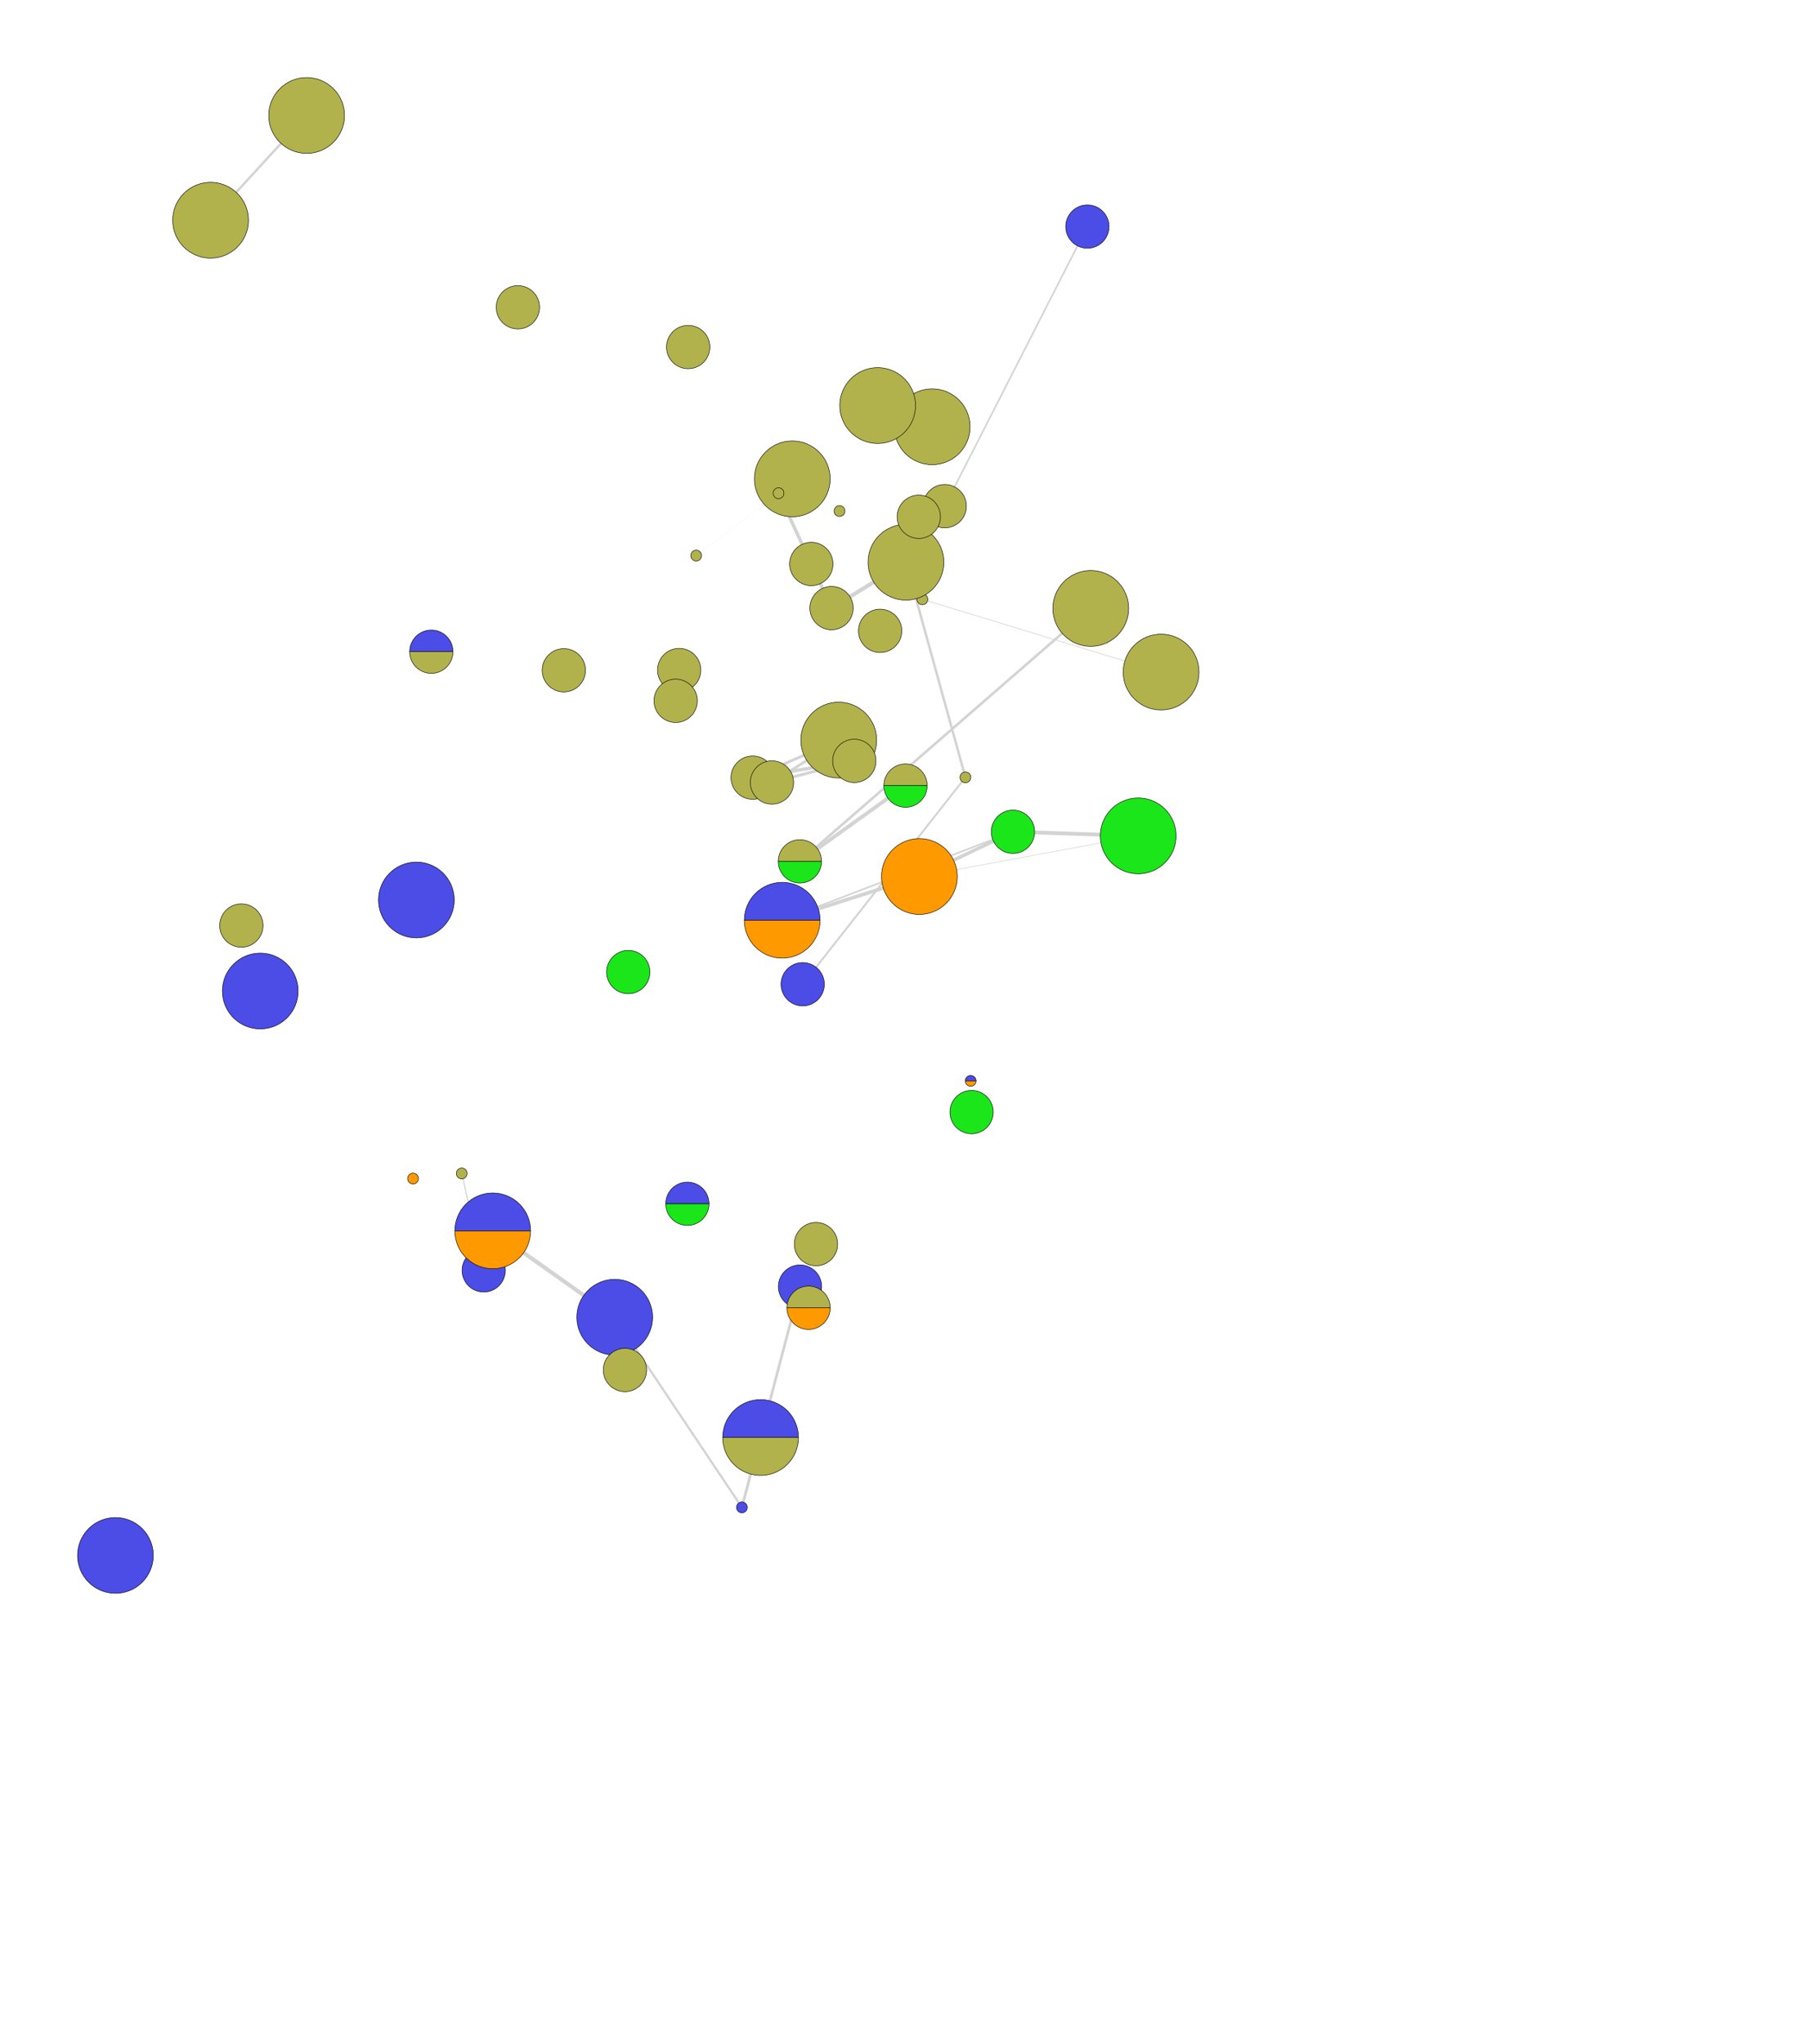 <?xml version="1.0" encoding="UTF-8" standalone="no"?>
<svg
   width="1814.4pt"
   height="2048.314pt"
   viewBox="0 0 1814.4 2048.314"
   version="1.1"
   id="svg280"
   sodipodi:docname="STRING_cho_vs_plasma_systems_prot_downreg.svg"
   inkscape:version="1.4 (e7c3feb1, 2024-10-09)"
   xmlns:inkscape="http://www.inkscape.org/namespaces/inkscape"
   xmlns:sodipodi="http://sodipodi.sourceforge.net/DTD/sodipodi-0.dtd"
   xmlns="http://www.w3.org/2000/svg"
   xmlns:svg="http://www.w3.org/2000/svg"
   xmlns:rdf="http://www.w3.org/1999/02/22-rdf-syntax-ns#"
   xmlns:cc="http://creativecommons.org/ns#"
   xmlns:dc="http://purl.org/dc/elements/1.1/">
  <sodipodi:namedview
     id="namedview280"
     pagecolor="#ffffff"
     bordercolor="#666666"
     borderopacity="1.0"
     inkscape:showpageshadow="2"
     inkscape:pageopacity="0.0"
     inkscape:pagecheckerboard="0"
     inkscape:deskcolor="#d1d1d1"
     inkscape:document-units="pt"
     inkscape:zoom="0.147595"
     inkscape:cx="-460.72023"
     inkscape:cy="1602.3579"
     inkscape:window-width="1616"
     inkscape:window-height="662"
     inkscape:window-x="0"
     inkscape:window-y="25"
     inkscape:window-maximized="0"
     inkscape:current-layer="axes_1" />
  <defs
     id="defs1">
    <style
       type="text/css"
       id="style1">*{stroke-linejoin: round; stroke-linecap: butt}</style>
  </defs>
  <g
     id="figure_1">
    <g
       id="patch_1">
      <path
         d="M 0 2048.314  L 1814.4 2048.314  L 1814.4 0  L 0 0  z "
         style="fill: #ffffff"
         id="path1" />
    </g>
    <g
       id="axes_1">
      <g
         id="LineCollection_1">
        <path
           d="M 801.948 1289.174  L 743.702 1510.409  "
           clip-path="url(#pddc90c5810)"
           style="fill: none; stroke: #d3d3d3; stroke-width: 2.742"
           id="path2" />
        <path
           d="M 947.042 507.162  L 1090.014 227.039  "
           clip-path="url(#pddc90c5810)"
           style="fill: none; stroke: #d3d3d3; stroke-width: 1.616"
           id="path3" />
        <path
           d="M 947.042 507.162  L 921.022 517.811  "
           clip-path="url(#pddc90c5810)"
           style="fill: none; stroke: #d3d3d3; stroke-width: 3.875"
           id="path4" />
        <path
           d="M 801.837 863.091  L 1093.411 609.655  "
           clip-path="url(#pddc90c5810)"
           style="fill: none; stroke: #d3d3d3; stroke-width: 2.595"
           id="path5" />
        <path
           d="M 801.837 863.091  L 907.724 787.173  "
           clip-path="url(#pddc90c5810)"
           style="fill: none; stroke: #d3d3d3; stroke-width: 3.698"
           id="path6" />
        <path
           d="M 934.439 427.626  L 879.799 406.364  "
           clip-path="url(#pddc90c5810)"
           style="fill: none; stroke: #d3d3d3; stroke-width: 2.801"
           id="path7" />
        <path
           d="M 462.857 1175.793  L 484.891 1272.937  "
           clip-path="url(#pddc90c5810)"
           style="fill: none; stroke: #d3d3d3; stroke-width: 1.108"
           id="path8" />
        <path
           d="M 616.212 1319.868  L 493.92 1233.326  "
           clip-path="url(#pddc90c5810)"
           style="fill: none; stroke: #d3d3d3; stroke-width: 4"
           id="path9" />
        <path
           d="M 616.212 1319.868  L 743.702 1510.409  "
           clip-path="url(#pddc90c5810)"
           style="fill: none; stroke: #d3d3d3; stroke-width: 2.19"
           id="path10" />
        <path
           d="M 1140.966 837.557  L 1015.427 833.444  "
           clip-path="url(#pddc90c5810)"
           style="fill: none; stroke: #d3d3d3; stroke-width: 3.838"
           id="path11" />
        <path
           d="M 1140.966 837.557  L 921.618 878.274  "
           clip-path="url(#pddc90c5810)"
           style="fill: none; stroke: #d3d3d3; stroke-width: 0.586"
           id="path12" />
        <path
           d="M 1015.427 833.444  L 921.618 878.274  "
           clip-path="url(#pddc90c5810)"
           style="fill: none; stroke: #d3d3d3; stroke-width: 3.463"
           id="path13" />
        <path
           d="M 1015.427 833.444  L 784.108 922.079  "
           clip-path="url(#pddc90c5810)"
           style="fill: none; stroke: #d3d3d3; stroke-width: 1.631"
           id="path14" />
        <path
           d="M 924.62 600.507  L 1163.914 673.419  "
           clip-path="url(#pddc90c5810)"
           style="fill: none; stroke: #d3d3d3; stroke-width: 0.681"
           id="path15" />
        <path
           d="M 967.743 778.911  L 804.635 986.225  "
           clip-path="url(#pddc90c5810)"
           style="fill: none; stroke: #d3d3d3; stroke-width: 1.947"
           id="path16" />
        <path
           d="M 967.743 778.911  L 908.154 563.345  "
           clip-path="url(#pddc90c5810)"
           style="fill: none; stroke: #d3d3d3; stroke-width: 2.477"
           id="path17" />
        <path
           d="M 833.552 609.3  L 780.447 494.204  "
           clip-path="url(#pddc90c5810)"
           style="fill: none; stroke: #d3d3d3; stroke-width: 3.389"
           id="path18" />
        <path
           d="M 833.552 609.3  L 908.154 563.345  "
           clip-path="url(#pddc90c5810)"
           style="fill: none; stroke: #d3d3d3; stroke-width: 3.985"
           id="path19" />
        <path
           d="M 840.775 741.577  L 856.373 762.393  "
           clip-path="url(#pddc90c5810)"
           style="fill: none; stroke: #d3d3d3; stroke-width: 4"
           id="path20" />
        <path
           d="M 840.775 741.577  L 773.844 784.059  "
           clip-path="url(#pddc90c5810)"
           style="fill: none; stroke: #d3d3d3; stroke-width: 2.698"
           id="path21" />
        <path
           d="M 840.775 741.577  L 754.504 779.184  "
           clip-path="url(#pddc90c5810)"
           style="fill: none; stroke: #d3d3d3; stroke-width: 2.852"
           id="path22" />
        <path
           d="M 780.447 494.204  L 697.889 556.707  "
           clip-path="url(#pddc90c5810)"
           style="fill: none; stroke: #d3d3d3; stroke-width: 0.1"
           id="path23" />
        <path
           d="M 754.504 779.184  L 773.844 784.059  "
           clip-path="url(#pddc90c5810)"
           style="fill: none; stroke: #d3d3d3; stroke-width: 3.698"
           id="path24" />
        <path
           d="M 754.504 779.184  L 856.373 762.393  "
           clip-path="url(#pddc90c5810)"
           style="fill: none; stroke: #d3d3d3; stroke-width: 3.397"
           id="path25" />
        <path
           d="M 773.844 784.059  L 856.373 762.393  "
           clip-path="url(#pddc90c5810)"
           style="fill: none; stroke: #d3d3d3; stroke-width: 2.874"
           id="path26" />
        <path
           d="M 921.618 878.274  L 784.108 922.079  "
           clip-path="url(#pddc90c5810)"
           style="fill: none; stroke: #d3d3d3; stroke-width: 3.617"
           id="path27" />
        <path
           d="M 307.368 115.711  L 211.088 220.677  "
           clip-path="url(#pddc90c5810)"
           style="fill: none; stroke: #d3d3d3; stroke-width: 2.396"
           id="path28" />
        <path
           d="M 762.429 1440.395  L 743.702 1510.409  "
           clip-path="url(#pddc90c5810)"
           style="fill: none; stroke: #d3d3d3; stroke-width: 2.087"
           id="path29" />
      </g>
      <g
         id="patch_2">
        <path
           d="M 834.98 565.104  C 834.98 562.254 834.419 559.432 833.328 556.799  C 832.238 554.166 830.639 551.774 828.624 549.759  C 826.609 547.743 824.216 546.145 821.583 545.054  C 818.95 543.963 816.128 543.402 813.278 543.402  C 810.428 543.402 807.606 543.963 804.973 545.054  C 802.34 546.145 799.948 547.743 797.933 549.759  C 795.917 551.774 794.319 554.166 793.228 556.799  C 792.137 559.432 791.576 562.254 791.576 565.104  C 791.576 567.954 792.137 570.776 793.228 573.409  C 794.319 576.042 795.917 578.435 797.933 580.45  C 799.948 582.465 802.34 584.064 804.973 585.154  C 807.606 586.245 810.428 586.806 813.278 586.806  C 816.128 586.806 818.95 586.245 821.583 585.154  C 824.216 584.064 826.609 582.465 828.624 580.45  C 830.639 578.435 832.238 576.042 833.328 573.409  C 834.419 570.776 834.98 567.954 834.98 565.104  M 813.278 565.104  z "
           style="fill: #b2b24c; stroke: #000000; stroke-width: 0.5; stroke-linejoin: miter"
           id="path30" />
      </g>
      <g
         id="patch_3">
        <path
           d="M 823.65 1289.174  C 823.65 1286.325 823.089 1283.502 821.998 1280.869  C 820.907 1278.236 819.309 1275.844 817.294 1273.829  C 815.278 1271.814 812.886 1270.215 810.253 1269.124  C 807.62 1268.034 804.798 1267.472 801.948 1267.472  C 799.098 1267.472 796.276 1268.034 793.643 1269.124  C 791.01 1270.215 788.617 1271.814 786.602 1273.829  C 784.587 1275.844 782.988 1278.236 781.898 1280.869  C 780.807 1283.502 780.246 1286.325 780.246 1289.174  C 780.246 1292.024 780.807 1294.847 781.898 1297.48  C 782.988 1300.112 784.587 1302.505 786.602 1304.52  C 788.617 1306.535 791.01 1308.134 793.643 1309.225  C 796.276 1310.315 799.098 1310.877 801.948 1310.877  C 804.798 1310.877 807.62 1310.315 810.253 1309.225  C 812.886 1308.134 815.278 1306.535 817.294 1304.52  C 819.309 1302.505 820.907 1300.112 821.998 1297.48  C 823.089 1294.847 823.65 1292.024 823.65 1289.174  M 801.948 1289.174  z "
           style="fill: #4c4ce6; stroke: #000000; stroke-width: 0.5; stroke-linejoin: miter"
           id="path31" />
      </g>
      <g
         id="patch_4">
        <path
           d="M 968.744 507.162  C 968.744 504.312 968.183 501.49 967.092 498.857  C 966.001 496.224 964.403 493.831 962.388 491.816  C 960.372 489.801 957.98 488.202 955.347 487.112  C 952.714 486.021 949.892 485.46 947.042 485.46  C 944.192 485.46 941.37 486.021 938.737 487.112  C 936.104 488.202 933.711 489.801 931.696 491.816  C 929.681 493.831 928.082 496.224 926.992 498.857  C 925.901 501.49 925.34 504.312 925.34 507.162  C 925.34 510.012 925.901 512.834 926.992 515.467  C 928.082 518.1 929.681 520.492 931.696 522.508  C 933.711 524.523 936.104 526.121 938.737 527.212  C 941.37 528.303 944.192 528.864 947.042 528.864  C 949.892 528.864 952.714 528.303 955.347 527.212  C 957.98 526.121 960.372 524.523 962.388 522.508  C 964.403 520.492 966.001 518.1 967.092 515.467  C 968.183 512.834 968.744 510.012 968.744 507.162  M 947.042 507.162  z "
           style="fill: #b2b24c; stroke: #000000; stroke-width: 0.5; stroke-linejoin: miter"
           id="path32" />
      </g>
      <g
         id="patch_5">
        <path
           d="M 1111.716 227.039  C 1111.716 224.189 1111.155 221.367 1110.064 218.734  C 1108.973 216.101 1107.375 213.708 1105.36 211.693  C 1103.344 209.678 1100.952 208.079 1098.319 206.989  C 1095.686 205.898 1092.864 205.337 1090.014 205.337  C 1087.164 205.337 1084.342 205.898 1081.709 206.989  C 1079.076 208.079 1076.683 209.678 1074.668 211.693  C 1072.653 213.708 1071.054 216.101 1069.964 218.734  C 1068.873 221.367 1068.312 224.189 1068.312 227.039  C 1068.312 229.889 1068.873 232.711 1069.964 235.344  C 1071.054 237.977 1072.653 240.369 1074.668 242.385  C 1076.683 244.4 1079.076 245.998 1081.709 247.089  C 1084.342 248.18 1087.164 248.741 1090.014 248.741  C 1092.864 248.741 1095.686 248.18 1098.319 247.089  C 1100.952 245.998 1103.344 244.4 1105.36 242.385  C 1107.375 240.369 1108.973 237.977 1110.064 235.344  C 1111.155 232.711 1111.716 229.889 1111.716 227.039  M 1090.014 227.039  z "
           style="fill: #4c4ce6; stroke: #000000; stroke-width: 0.5; stroke-linejoin: miter"
           id="path33" />
      </g>
      <g
         id="patch_6">
        <path
           d="M 823.539 863.091  C 823.539 857.338 821.251 851.814 817.182 847.746  C 813.114 843.677 807.59 841.389 801.837 841.389  C 796.083 841.389 790.559 843.677 786.491 847.746  C 782.423 851.814 780.135 857.338 780.135 863.091  L 801.837 863.091  z "
           style="fill: #b2b24c; stroke: #000000; stroke-width: 0.5; stroke-linejoin: miter"
           id="path34" />
      </g>
      <g
         id="patch_7">
        <path
           d="M 780.135 863.091  C 780.135 868.845 782.423 874.369 786.491 878.437  C 790.559 882.505 796.083 884.793 801.837 884.793  C 807.59 884.793 813.114 882.505 817.182 878.437  C 821.251 874.369 823.539 868.845 823.539 863.091  L 801.837 863.091  z "
           style="fill: #1ae61a; stroke: #000000; stroke-width: 0.5; stroke-linejoin: miter"
           id="path35" />
      </g>
      <g
         id="patch_8">
        <path
           d="M 929.426 787.173  C 929.426 781.42 927.138 775.896 923.069 771.828  C 919.001 767.759 913.477 765.471 907.724 765.471  C 901.97 765.471 896.446 767.759 892.378 771.828  C 888.309 775.896 886.021 781.42 886.021 787.173  L 907.724 787.173  z "
           style="fill: #b2b24c; stroke: #000000; stroke-width: 0.5; stroke-linejoin: miter"
           id="path36" />
      </g>
      <g
         id="patch_9">
        <path
           d="M 886.021 787.173  C 886.021 792.927 888.309 798.451 892.378 802.519  C 896.446 806.587 901.97 808.875 907.724 808.875  C 913.477 808.875 919.001 806.587 923.069 802.519  C 927.138 798.451 929.426 792.927 929.426 787.173  L 907.724 787.173  z "
           style="fill: #1ae61a; stroke: #000000; stroke-width: 0.5; stroke-linejoin: miter"
           id="path37" />
      </g>
      <g
         id="patch_10">
        <path
           d="M 972.418 427.626  C 972.418 422.638 971.436 417.7 969.527 413.092  C 967.619 408.484 964.821 404.297 961.294 400.771  C 957.768 397.244 953.581 394.447 948.973 392.538  C 944.365 390.629 939.427 389.647 934.439 389.647  C 929.452 389.647 924.513 390.629 919.906 392.538  C 915.298 394.447 911.111 397.244 907.584 400.771  C 904.058 404.297 901.26 408.484 899.352 413.092  C 897.443 417.7 896.461 422.638 896.461 427.626  C 896.461 432.613 897.443 437.552 899.352 442.16  C 901.26 446.767 904.058 450.954 907.584 454.481  C 911.111 458.007 915.298 460.805 919.906 462.714  C 924.513 464.622 929.452 465.605 934.439 465.605  C 939.427 465.605 944.365 464.622 948.973 462.714  C 953.581 460.805 957.768 458.007 961.294 454.481  C 964.821 450.954 967.619 446.767 969.527 442.16  C 971.436 437.552 972.418 432.613 972.418 427.626  M 934.439 427.626  z "
           style="fill: #b2b24c; stroke: #000000; stroke-width: 0.5; stroke-linejoin: miter"
           id="path38" />
      </g>
      <g
         id="patch_11">
        <path
           d="M 586.904 671.624  C 586.904 668.774 586.343 665.952 585.252 663.319  C 584.162 660.686 582.563 658.293 580.548 656.278  C 578.533 654.263 576.14 652.664 573.507 651.574  C 570.874 650.483 568.052 649.922 565.202 649.922  C 562.352 649.922 559.53 650.483 556.897 651.574  C 554.264 652.664 551.872 654.263 549.857 656.278  C 547.841 658.293 546.243 660.686 545.152 663.319  C 544.062 665.952 543.5 668.774 543.5 671.624  C 543.5 674.474 544.062 677.296 545.152 679.929  C 546.243 682.562 547.841 684.954 549.857 686.97  C 551.872 688.985 554.264 690.583 556.897 691.674  C 559.53 692.765 562.352 693.326 565.202 693.326  C 568.052 693.326 570.874 692.765 573.507 691.674  C 576.14 690.583 578.533 688.985 580.548 686.97  C 582.563 684.954 584.162 682.562 585.252 679.929  C 586.343 677.296 586.904 674.474 586.904 671.624  M 565.202 671.624  z "
           style="fill: #b2b24c; stroke: #000000; stroke-width: 0.5; stroke-linejoin: miter"
           id="path39" />
      </g>
      <g
         id="patch_12">
        <path
           d="M 1131.39 609.655  C 1131.39 604.668 1130.408 599.729 1128.499 595.121  C 1126.59 590.514 1123.793 586.327 1120.266 582.8  C 1116.74 579.274 1112.553 576.476 1107.945 574.567  C 1103.337 572.659 1098.399 571.676 1093.411 571.676  C 1088.424 571.676 1083.485 572.659 1078.877 574.567  C 1074.27 576.476 1070.083 579.274 1066.556 582.8  C 1063.03 586.327 1060.232 590.514 1058.323 595.121  C 1056.415 599.729 1055.433 604.668 1055.433 609.655  C 1055.433 614.642 1056.415 619.581 1058.323 624.189  C 1060.232 628.797 1063.03 632.984 1066.556 636.51  C 1070.083 640.037 1074.27 642.834 1078.877 644.743  C 1083.485 646.651 1088.424 647.634 1093.411 647.634  C 1098.399 647.634 1103.337 646.651 1107.945 644.743  C 1112.553 642.834 1116.74 640.037 1120.266 636.51  C 1123.793 632.984 1126.59 628.797 1128.499 624.189  C 1130.408 619.581 1131.39 614.642 1131.39 609.655  M 1093.411 609.655  z "
           style="fill: #b2b24c; stroke: #000000; stroke-width: 0.5; stroke-linejoin: miter"
           id="path40" />
      </g>
      <g
         id="patch_13">
        <path
           d="M 468.283 1175.793  C 468.283 1175.081 468.142 1174.375 467.87 1173.717  C 467.597 1173.059 467.197 1172.461 466.693 1171.957  C 466.19 1171.453 465.592 1171.053 464.933 1170.781  C 464.275 1170.508 463.569 1170.368 462.857 1170.368  C 462.145 1170.368 461.439 1170.508 460.781 1170.781  C 460.123 1171.053 459.524 1171.453 459.021 1171.957  C 458.517 1172.461 458.117 1173.059 457.844 1173.717  C 457.572 1174.375 457.431 1175.081 457.431 1175.793  C 457.431 1176.506 457.572 1177.211 457.844 1177.869  C 458.117 1178.528 458.517 1179.126 459.021 1179.63  C 459.524 1180.133 460.123 1180.533 460.781 1180.806  C 461.439 1181.078 462.145 1181.219 462.857 1181.219  C 463.569 1181.219 464.275 1181.078 464.933 1180.806  C 465.592 1180.533 466.19 1180.133 466.693 1179.63  C 467.197 1179.126 467.597 1178.528 467.87 1177.869  C 468.142 1177.211 468.283 1176.506 468.283 1175.793  M 462.857 1175.793  z "
           style="fill: #b2b24c; stroke: #000000; stroke-width: 0.5; stroke-linejoin: miter"
           id="path41" />
      </g>
      <g
         id="patch_14">
        <path
           d="M 153.689 1558.563  C 153.689 1553.576 152.707 1548.637 150.798 1544.03  C 148.89 1539.422 146.092 1535.235 142.566 1531.708  C 139.039 1528.182 134.852 1525.384 130.245 1523.476  C 125.637 1521.567 120.698 1520.585 115.711 1520.585  C 110.723 1520.585 105.785 1521.567 101.177 1523.476  C 96.569 1525.384 92.382 1528.182 88.856 1531.708  C 85.329 1535.235 82.531 1539.422 80.623 1544.03  C 78.714 1548.637 77.732 1553.576 77.732 1558.563  C 77.732 1563.551 78.714 1568.49 80.623 1573.097  C 82.531 1577.705 85.329 1581.892 88.856 1585.418  C 92.382 1588.945 96.569 1591.743 101.177 1593.651  C 105.785 1595.56 110.723 1596.542 115.711 1596.542  C 120.698 1596.542 125.637 1595.56 130.245 1593.651  C 134.852 1591.743 139.039 1588.945 142.566 1585.418  C 146.092 1581.892 148.89 1577.705 150.798 1573.097  C 152.707 1568.49 153.689 1563.551 153.689 1558.563  M 115.711 1558.563  z "
           style="fill: #4c4ce6; stroke: #000000; stroke-width: 0.5; stroke-linejoin: miter"
           id="path42" />
      </g>
      <g
         id="patch_15">
        <path
           d="M 654.191 1319.868  C 654.191 1314.88 653.209 1309.941 651.3 1305.334  C 649.391 1300.726 646.594 1296.539 643.067 1293.013  C 639.541 1289.486 635.354 1286.688 630.746 1284.78  C 626.138 1282.871 621.2 1281.889 616.212 1281.889  C 611.225 1281.889 606.286 1282.871 601.678 1284.78  C 597.071 1286.688 592.884 1289.486 589.357 1293.013  C 585.831 1296.539 583.033 1300.726 581.124 1305.334  C 579.216 1309.941 578.233 1314.88 578.233 1319.868  C 578.233 1324.855 579.216 1329.794 581.124 1334.401  C 583.033 1339.009 585.831 1343.196 589.357 1346.723  C 592.884 1350.249 597.071 1353.047 601.678 1354.955  C 606.286 1356.864 611.225 1357.846 616.212 1357.846  C 621.2 1357.846 626.138 1356.864 630.746 1354.955  C 635.354 1353.047 639.541 1350.249 643.067 1346.723  C 646.594 1343.196 649.391 1339.009 651.3 1334.401  C 653.209 1329.794 654.191 1324.855 654.191 1319.868  M 616.212 1319.868  z "
           style="fill: #4c4ce6; stroke: #000000; stroke-width: 0.5; stroke-linejoin: miter"
           id="path43" />
      </g>
      <g
         id="patch_16">
        <path
           d="M 506.593 1272.937  C 506.593 1270.087 506.032 1267.265 504.941 1264.632  C 503.851 1261.999 502.252 1259.606 500.237 1257.591  C 498.222 1255.576 495.829 1253.977 493.196 1252.887  C 490.563 1251.796 487.741 1251.235 484.891 1251.235  C 482.041 1251.235 479.219 1251.796 476.586 1252.887  C 473.953 1253.977 471.56 1255.576 469.545 1257.591  C 467.53 1259.606 465.931 1261.999 464.841 1264.632  C 463.75 1267.265 463.189 1270.087 463.189 1272.937  C 463.189 1275.787 463.75 1278.609 464.841 1281.242  C 465.931 1283.875 467.53 1286.267 469.545 1288.283  C 471.56 1290.298 473.953 1291.896 476.586 1292.987  C 479.219 1294.078 482.041 1294.639 484.891 1294.639  C 487.741 1294.639 490.563 1294.078 493.196 1292.987  C 495.829 1291.896 498.222 1290.298 500.237 1288.283  C 502.252 1286.267 503.851 1283.875 504.941 1281.242  C 506.032 1278.609 506.593 1275.787 506.593 1272.937  M 484.891 1272.937  z "
           style="fill: #4c4ce6; stroke: #000000; stroke-width: 0.5; stroke-linejoin: miter"
           id="path44" />
      </g>
      <g
         id="patch_17">
        <path
           d="M 651.482 973.998  C 651.482 971.148 650.921 968.326 649.83 965.693  C 648.74 963.06 647.141 960.667 645.126 958.652  C 643.111 956.637 640.718 955.038 638.085 953.948  C 635.452 952.857 632.63 952.296 629.78 952.296  C 626.93 952.296 624.108 952.857 621.475 953.948  C 618.842 955.038 616.45 956.637 614.434 958.652  C 612.419 960.667 610.821 963.06 609.73 965.693  C 608.639 968.326 608.078 971.148 608.078 973.998  C 608.078 976.848 608.639 979.67 609.73 982.303  C 610.821 984.936 612.419 987.328 614.434 989.343  C 616.45 991.359 618.842 992.957 621.475 994.048  C 624.108 995.138 626.93 995.7 629.78 995.7  C 632.63 995.7 635.452 995.138 638.085 994.048  C 640.718 992.957 643.111 991.359 645.126 989.343  C 647.141 987.328 648.74 984.936 649.83 982.303  C 650.921 979.67 651.482 976.848 651.482 973.998  M 629.78 973.998  z "
           style="fill: #1ae61a; stroke: #000000; stroke-width: 0.5; stroke-linejoin: miter"
           id="path45" />
      </g>
      <g
         id="patch_18">
        <path
           d="M 531.898 1233.326  C 531.898 1223.257 527.894 1213.591 520.775 1206.471  C 513.655 1199.351 503.988 1195.347 493.92 1195.347  C 483.851 1195.347 474.184 1199.351 467.065 1206.471  C 459.945 1213.591 455.941 1223.257 455.941 1233.326  L 493.92 1233.326  z "
           style="fill: #4c4ce6; stroke: #000000; stroke-width: 0.5; stroke-linejoin: miter"
           id="path46" />
      </g>
      <g
         id="patch_19">
        <path
           d="M 455.941 1233.326  C 455.941 1243.395 459.945 1253.061 467.065 1260.181  C 474.184 1267.301 483.851 1271.305 493.92 1271.305  C 503.988 1271.305 513.655 1267.301 520.775 1260.181  C 527.894 1253.061 531.898 1243.395 531.898 1233.326  L 493.92 1233.326  z "
           style="fill: #ff9900; stroke: #000000; stroke-width: 0.5; stroke-linejoin: miter"
           id="path47" />
      </g>
      <g
         id="patch_20">
        <path
           d="M 298.866 993.011  C 298.866 988.024 297.883 983.085 295.975 978.478  C 294.066 973.87 291.268 969.683 287.742 966.156  C 284.215 962.63 280.028 959.832 275.421 957.924  C 270.813 956.015 265.874 955.033 260.887 955.033  C 255.9 955.033 250.961 956.015 246.353 957.924  C 241.745 959.832 237.558 962.63 234.032 966.156  C 230.505 969.683 227.708 973.87 225.799 978.478  C 223.891 983.085 222.908 988.024 222.908 993.011  C 222.908 997.999 223.891 1002.938 225.799 1007.545  C 227.708 1012.153 230.505 1016.34 234.032 1019.866  C 237.558 1023.393 241.745 1026.191 246.353 1028.099  C 250.961 1030.008 255.9 1030.99 260.887 1030.99  C 265.874 1030.99 270.813 1030.008 275.421 1028.099  C 280.028 1026.191 284.215 1023.393 287.742 1019.866  C 291.268 1016.34 294.066 1012.153 295.975 1007.545  C 297.883 1002.938 298.866 997.999 298.866 993.011  M 260.887 993.011  z "
           style="fill: #4c4ce6; stroke: #000000; stroke-width: 0.5; stroke-linejoin: miter"
           id="path48" />
      </g>
      <g
         id="patch_21">
        <path
           d="M 1178.945 837.557  C 1178.945 832.57 1177.962 827.631 1176.054 823.023  C 1174.145 818.415 1171.348 814.229 1167.821 810.702  C 1164.294 807.175 1160.108 804.378 1155.5 802.469  C 1150.892 800.561 1145.953 799.578 1140.966 799.578  C 1135.979 799.578 1131.04 800.561 1126.432 802.469  C 1121.824 804.378 1117.638 807.175 1114.111 810.702  C 1110.584 814.229 1107.787 818.415 1105.878 823.023  C 1103.97 827.631 1102.987 832.57 1102.987 837.557  C 1102.987 842.544 1103.97 847.483 1105.878 852.091  C 1107.787 856.699 1110.584 860.885 1114.111 864.412  C 1117.638 867.939 1121.824 870.736 1126.432 872.645  C 1131.04 874.553 1135.979 875.536 1140.966 875.536  C 1145.953 875.536 1150.892 874.553 1155.5 872.645  C 1160.108 870.736 1164.294 867.939 1167.821 864.412  C 1171.348 860.885 1174.145 856.699 1176.054 852.091  C 1177.962 847.483 1178.945 842.544 1178.945 837.557  M 1140.966 837.557  z "
           style="fill: #1ae61a; stroke: #000000; stroke-width: 0.5; stroke-linejoin: miter"
           id="path49" />
      </g>
      <g
         id="patch_22">
        <path
           d="M 702.535 671.371  C 702.535 668.521 701.974 665.699 700.883 663.066  C 699.793 660.433 698.194 658.04 696.179 656.025  C 694.164 654.01 691.771 652.411 689.138 651.321  C 686.505 650.23 683.683 649.669 680.833 649.669  C 677.983 649.669 675.161 650.23 672.528 651.321  C 669.895 652.411 667.503 654.01 665.488 656.025  C 663.472 658.04 661.874 660.433 660.783 663.066  C 659.692 665.699 659.131 668.521 659.131 671.371  C 659.131 674.221 659.692 677.043 660.783 679.676  C 661.874 682.309 663.472 684.702 665.488 686.717  C 667.503 688.732 669.895 690.331 672.528 691.421  C 675.161 692.512 677.983 693.073 680.833 693.073  C 683.683 693.073 686.505 692.512 689.138 691.421  C 691.771 690.331 694.164 688.732 696.179 686.717  C 698.194 684.702 699.793 682.309 700.883 679.676  C 701.974 677.043 702.535 674.221 702.535 671.371  M 680.833 671.371  z "
           style="fill: #b2b24c; stroke: #000000; stroke-width: 0.5; stroke-linejoin: miter"
           id="path50" />
      </g>
      <g
         id="patch_23">
        <path
           d="M 1037.129 833.444  C 1037.129 830.594 1036.568 827.772 1035.477 825.139  C 1034.386 822.506 1032.788 820.114 1030.773 818.098  C 1028.757 816.083 1026.365 814.485 1023.732 813.394  C 1021.099 812.303 1018.277 811.742 1015.427 811.742  C 1012.577 811.742 1009.755 812.303 1007.122 813.394  C 1004.489 814.485 1002.096 816.083 1000.081 818.098  C 998.066 820.114 996.467 822.506 995.377 825.139  C 994.286 827.772 993.725 830.594 993.725 833.444  C 993.725 836.294 994.286 839.116 995.377 841.749  C 996.467 844.382 998.066 846.775 1000.081 848.79  C 1002.096 850.805 1004.489 852.404 1007.122 853.494  C 1009.755 854.585 1012.577 855.146 1015.427 855.146  C 1018.277 855.146 1021.099 854.585 1023.732 853.494  C 1026.365 852.404 1028.757 850.805 1030.773 848.79  C 1032.788 846.775 1034.386 844.382 1035.477 841.749  C 1036.568 839.116 1037.129 836.294 1037.129 833.444  M 1015.427 833.444  z "
           style="fill: #1ae61a; stroke: #000000; stroke-width: 0.5; stroke-linejoin: miter"
           id="path51" />
      </g>
      <g
         id="patch_24">
        <path
           d="M 699.019 702.217  C 699.019 699.367 698.458 696.545 697.367 693.912  C 696.276 691.279 694.678 688.887 692.663 686.872  C 690.647 684.856 688.255 683.258 685.622 682.167  C 682.989 681.076 680.167 680.515 677.317 680.515  C 674.467 680.515 671.645 681.076 669.012 682.167  C 666.379 683.258 663.986 684.856 661.971 686.872  C 659.956 688.887 658.357 691.279 657.267 693.912  C 656.176 696.545 655.615 699.367 655.615 702.217  C 655.615 705.067 656.176 707.889 657.267 710.522  C 658.357 713.155 659.956 715.548 661.971 717.563  C 663.986 719.578 666.379 721.177 669.012 722.267  C 671.645 723.358 674.467 723.919 677.317 723.919  C 680.167 723.919 682.989 723.358 685.622 722.267  C 688.255 721.177 690.647 719.578 692.663 717.563  C 694.678 715.548 696.276 713.155 697.367 710.522  C 698.458 707.889 699.019 705.067 699.019 702.217  M 677.317 702.217  z "
           style="fill: #b2b24c; stroke: #000000; stroke-width: 0.5; stroke-linejoin: miter"
           id="path52" />
      </g>
      <g
         id="patch_25">
        <path
           d="M 710.75 1206.189  C 710.75 1200.435 708.462 1194.912 704.394 1190.843  C 700.325 1186.775 694.801 1184.487 689.048 1184.487  C 683.294 1184.487 677.77 1186.775 673.702 1190.843  C 669.634 1194.912 667.346 1200.435 667.346 1206.189  L 689.048 1206.189  z "
           style="fill: #4c4ce6; stroke: #000000; stroke-width: 0.5; stroke-linejoin: miter"
           id="path53" />
      </g>
      <g
         id="patch_26">
        <path
           d="M 667.346 1206.189  C 667.346 1211.943 669.634 1217.466 673.702 1221.535  C 677.77 1225.603 683.294 1227.891 689.048 1227.891  C 694.801 1227.891 700.325 1225.603 704.394 1221.535  C 708.462 1217.466 710.75 1211.943 710.75 1206.189  L 689.048 1206.189  z "
           style="fill: #1ae61a; stroke: #000000; stroke-width: 0.5; stroke-linejoin: miter"
           id="path54" />
      </g>
      <g
         id="patch_27">
        <path
           d="M 930.045 600.507  C 930.045 599.794 929.905 599.088 929.632 598.43  C 929.36 597.772 928.96 597.174 928.456 596.67  C 927.952 596.166 927.354 595.767 926.696 595.494  C 926.038 595.221 925.332 595.081 924.62 595.081  C 923.907 595.081 923.202 595.221 922.543 595.494  C 921.885 595.767 921.287 596.166 920.783 596.67  C 920.28 597.174 919.88 597.772 919.607 598.43  C 919.335 599.088 919.194 599.794 919.194 600.507  C 919.194 601.219 919.335 601.925 919.607 602.583  C 919.88 603.241 920.28 603.839 920.783 604.343  C 921.287 604.847 921.885 605.246 922.543 605.519  C 923.202 605.792 923.907 605.932 924.62 605.932  C 925.332 605.932 926.038 605.792 926.696 605.519  C 927.354 605.246 927.952 604.847 928.456 604.343  C 928.96 603.839 929.36 603.241 929.632 602.583  C 929.905 601.925 930.045 601.219 930.045 600.507  M 924.62 600.507  z "
           style="fill: #b2b24c; stroke: #000000; stroke-width: 0.5; stroke-linejoin: miter"
           id="path55" />
      </g>
      <g
         id="patch_28">
        <path
           d="M 263.668 927.394  C 263.668 924.544 263.107 921.722 262.016 919.089  C 260.925 916.456 259.327 914.063 257.312 912.048  C 255.296 910.033 252.904 908.434 250.271 907.344  C 247.638 906.253 244.816 905.692 241.966 905.692  C 239.116 905.692 236.294 906.253 233.661 907.344  C 231.028 908.434 228.635 910.033 226.62 912.048  C 224.605 914.063 223.006 916.456 221.916 919.089  C 220.825 921.722 220.264 924.544 220.264 927.394  C 220.264 930.244 220.825 933.066 221.916 935.699  C 223.006 938.332 224.605 940.724 226.62 942.74  C 228.635 944.755 231.028 946.353 233.661 947.444  C 236.294 948.535 239.116 949.096 241.966 949.096  C 244.816 949.096 247.638 948.535 250.271 947.444  C 252.904 946.353 255.296 944.755 257.312 942.74  C 259.327 940.724 260.925 938.332 262.016 935.699  C 263.107 933.066 263.668 930.244 263.668 927.394  M 241.966 927.394  z "
           style="fill: #b2b24c; stroke: #000000; stroke-width: 0.5; stroke-linejoin: miter"
           id="path56" />
      </g>
      <g
         id="patch_29">
        <path
           d="M 978.46 1083.018  C 978.46 1081.579 977.888 1080.199 976.871 1079.181  C 975.854 1078.164 974.473 1077.592 973.035 1077.592  C 971.596 1077.592 970.215 1078.164 969.198 1079.181  C 968.181 1080.199 967.609 1081.579 967.609 1083.018  L 973.035 1083.018  z "
           style="fill: #4c4ce6; stroke: #000000; stroke-width: 0.5; stroke-linejoin: miter"
           id="path57" />
      </g>
      <g
         id="patch_30">
        <path
           d="M 967.609 1083.018  C 967.609 1084.456 968.181 1085.837 969.198 1086.854  C 970.215 1087.871 971.596 1088.443 973.035 1088.443  C 974.473 1088.443 975.854 1087.871 976.871 1086.854  C 977.888 1085.837 978.46 1084.456 978.46 1083.018  L 973.035 1083.018  z "
           style="fill: #ff9900; stroke: #000000; stroke-width: 0.5; stroke-linejoin: miter"
           id="path58" />
      </g>
      <g
         id="patch_31">
        <path
           d="M 455.366 901.776  C 455.366 896.789 454.384 891.85 452.475 887.242  C 450.566 882.635 447.769 878.448 444.242 874.921  C 440.716 871.395 436.529 868.597 431.921 866.688  C 427.313 864.78 422.375 863.797 417.387 863.797  C 412.4 863.797 407.461 864.78 402.853 866.688  C 398.246 868.597 394.059 871.395 390.532 874.921  C 387.006 878.448 384.208 882.635 382.299 887.242  C 380.391 891.85 379.409 896.789 379.409 901.776  C 379.409 906.764 380.391 911.702 382.299 916.31  C 384.208 920.918 387.006 925.105 390.532 928.631  C 394.059 932.158 398.246 934.955 402.853 936.864  C 407.461 938.773 412.4 939.755 417.387 939.755  C 422.375 939.755 427.313 938.773 431.921 936.864  C 436.529 934.955 440.716 932.158 444.242 928.631  C 447.769 925.105 450.566 920.918 452.475 916.31  C 454.384 911.702 455.366 906.764 455.366 901.776  M 417.387 901.776  z "
           style="fill: #4c4ce6; stroke: #000000; stroke-width: 0.5; stroke-linejoin: miter"
           id="path59" />
      </g>
      <g
         id="patch_32">
        <path
           d="M 995.664 1114.322  C 995.664 1111.472 995.103 1108.65 994.012 1106.017  C 992.922 1103.384 991.323 1100.991 989.308 1098.976  C 987.293 1096.961 984.9 1095.362 982.267 1094.272  C 979.634 1093.181 976.812 1092.62 973.962 1092.62  C 971.112 1092.62 968.29 1093.181 965.657 1094.272  C 963.024 1095.362 960.632 1096.961 958.617 1098.976  C 956.601 1100.991 955.003 1103.384 953.912 1106.017  C 952.822 1108.65 952.26 1111.472 952.26 1114.322  C 952.26 1117.172 952.822 1119.994 953.912 1122.627  C 955.003 1125.26 956.601 1127.652 958.617 1129.668  C 960.632 1131.683 963.024 1133.281 965.657 1134.372  C 968.29 1135.463 971.112 1136.024 973.962 1136.024  C 976.812 1136.024 979.634 1135.463 982.267 1134.372  C 984.9 1133.281 987.293 1131.683 989.308 1129.668  C 991.323 1127.652 992.922 1125.26 994.012 1122.627  C 995.103 1119.994 995.664 1117.172 995.664 1114.322  M 973.962 1114.322  z "
           style="fill: #1ae61a; stroke: #000000; stroke-width: 0.5; stroke-linejoin: miter"
           id="path60" />
      </g>
      <g
         id="patch_33">
        <path
           d="M 973.169 778.911  C 973.169 778.199 973.029 777.493 972.756 776.835  C 972.483 776.177 972.084 775.579 971.58 775.075  C 971.076 774.571 970.478 774.171 969.82 773.899  C 969.161 773.626 968.456 773.486 967.743 773.486  C 967.031 773.486 966.325 773.626 965.667 773.899  C 965.009 774.171 964.411 774.571 963.907 775.075  C 963.403 775.579 963.003 776.177 962.731 776.835  C 962.458 777.493 962.318 778.199 962.318 778.911  C 962.318 779.624 962.458 780.329 962.731 780.987  C 963.003 781.646 963.403 782.244 963.907 782.748  C 964.411 783.251 965.009 783.651 965.667 783.924  C 966.325 784.196 967.031 784.337 967.743 784.337  C 968.456 784.337 969.161 784.196 969.82 783.924  C 970.478 783.651 971.076 783.251 971.58 782.748  C 972.084 782.244 972.483 781.646 972.756 780.987  C 973.029 780.329 973.169 779.624 973.169 778.911  M 967.743 778.911  z "
           style="fill: #b2b24c; stroke: #000000; stroke-width: 0.5; stroke-linejoin: miter"
           id="path61" />
      </g>
      <g
         id="patch_35">
        <path
           d="M 855.255 609.3  C 855.255 606.45 854.693 603.628 853.603 600.995  C 852.512 598.362 850.913 595.969 848.898 593.954  C 846.883 591.939 844.49 590.34 841.858 589.25  C 839.225 588.159 836.402 587.598 833.552 587.598  C 830.703 587.598 827.88 588.159 825.247 589.25  C 822.614 590.34 820.222 591.939 818.207 593.954  C 816.192 595.969 814.593 598.362 813.502 600.995  C 812.412 603.628 811.85 606.45 811.85 609.3  C 811.85 612.15 812.412 614.972 813.502 617.605  C 814.593 620.238 816.192 622.63 818.207 624.645  C 820.222 626.661 822.614 628.259 825.247 629.35  C 827.88 630.44 830.703 631.002 833.552 631.002  C 836.402 631.002 839.225 630.44 841.858 629.35  C 844.49 628.259 846.883 626.661 848.898 624.645  C 850.913 622.63 852.512 620.238 853.603 617.605  C 854.693 614.972 855.255 612.15 855.255 609.3  M 833.552 609.3  z "
           style="fill: #b2b24c; stroke: #000000; stroke-width: 0.5; stroke-linejoin: miter"
           id="path63" />
      </g>
      <g
         id="patch_36">
        <path
           d="M 832.226 1310.381  C 832.226 1304.628 829.938 1299.104 825.869 1295.036  C 821.801 1290.967 816.277 1288.679 810.524 1288.679  C 804.77 1288.679 799.246 1290.967 795.178 1295.036  C 791.109 1299.104 788.821 1304.628 788.821 1310.381  L 810.524 1310.381  z "
           style="fill: #b2b24c; stroke: #000000; stroke-width: 0.5; stroke-linejoin: miter"
           id="path64" />
      </g>
      <g
         id="patch_37">
        <path
           d="M 788.821 1310.381  C 788.821 1316.135 791.109 1321.659 795.178 1325.727  C 799.246 1329.796 804.77 1332.084 810.524 1332.084  C 816.277 1332.084 821.801 1329.796 825.869 1325.727  C 829.938 1321.659 832.226 1316.135 832.226 1310.381  L 810.524 1310.381  z "
           style="fill: #ff9900; stroke: #000000; stroke-width: 0.5; stroke-linejoin: miter"
           id="path65" />
      </g>
      <g
         id="patch_38">
        <path
           d="M 832.184 479.823  C 832.184 474.836 831.201 469.897 829.293 465.289  C 827.384 460.681 824.587 456.495 821.06 452.968  C 817.533 449.441 813.347 446.644 808.739 444.735  C 804.131 442.827 799.192 441.844 794.205 441.844  C 789.218 441.844 784.279 442.827 779.671 444.735  C 775.063 446.644 770.877 449.441 767.35 452.968  C 763.823 456.495 761.026 460.681 759.117 465.289  C 757.209 469.897 756.226 474.836 756.226 479.823  C 756.226 484.81 757.209 489.749 759.117 494.357  C 761.026 498.964 763.823 503.151 767.35 506.678  C 770.877 510.205 775.063 513.002 779.671 514.911  C 784.279 516.819 789.218 517.802 794.205 517.802  C 799.192 517.802 804.131 516.819 808.739 514.911  C 813.347 513.002 817.533 510.205 821.06 506.678  C 824.587 503.151 827.384 498.964 829.293 494.357  C 831.201 489.749 832.184 484.81 832.184 479.823  M 794.205 479.823  z "
           style="fill: #b2b24c; stroke: #000000; stroke-width: 0.5; stroke-linejoin: miter"
           id="path66" />
      </g>
      <g
         id="patch_39">
        <path
           d="M 903.974 632.114  C 903.974 629.264 903.413 626.442 902.322 623.809  C 901.232 621.176 899.633 618.783 897.618 616.768  C 895.603 614.753 893.21 613.154 890.577 612.064  C 887.944 610.973 885.122 610.412 882.272 610.412  C 879.422 610.412 876.6 610.973 873.967 612.064  C 871.334 613.154 868.942 614.753 866.926 616.768  C 864.911 618.783 863.313 621.176 862.222 623.809  C 861.131 626.442 860.57 629.264 860.57 632.114  C 860.57 634.964 861.131 637.786 862.222 640.419  C 863.313 643.052 864.911 645.444 866.926 647.46  C 868.942 649.475 871.334 651.073 873.967 652.164  C 876.6 653.255 879.422 653.816 882.272 653.816  C 885.122 653.816 887.944 653.255 890.577 652.164  C 893.21 651.073 895.603 649.475 897.618 647.46  C 899.633 645.444 901.232 643.052 902.322 640.419  C 903.413 637.786 903.974 634.964 903.974 632.114  M 882.272 632.114  z "
           style="fill: #b2b24c; stroke: #000000; stroke-width: 0.5; stroke-linejoin: miter"
           id="path67" />
      </g>
      <g
         id="patch_42">
        <path
           d="M 917.777 406.364  C 917.777 401.377 916.795 396.438 914.886 391.83  C 912.978 387.223 910.18 383.036 906.654 379.509  C 903.127 375.983 898.94 373.185 894.332 371.276  C 889.725 369.368 884.786 368.385 879.799 368.385  C 874.811 368.385 869.872 369.368 865.265 371.276  C 860.657 373.185 856.47 375.983 852.943 379.509  C 849.417 383.036 846.619 387.223 844.711 391.83  C 842.802 396.438 841.82 401.377 841.82 406.364  C 841.82 411.351 842.802 416.29 844.711 420.898  C 846.619 425.506 849.417 429.693 852.943 433.219  C 856.47 436.746 860.657 439.543 865.265 441.452  C 869.872 443.361 874.811 444.343 879.799 444.343  C 884.786 444.343 889.725 443.361 894.332 441.452  C 898.94 439.543 903.127 436.746 906.654 433.219  C 910.18 429.693 912.978 425.506 914.886 420.898  C 916.795 416.29 917.777 411.351 917.777 406.364  M 879.799 406.364  z "
           style="fill: #b2b24c; stroke: #000000; stroke-width: 0.5; stroke-linejoin: miter"
           id="path70" />
      </g>
      <g
         id="patch_43">
        <path
           d="M 878.754 741.577  C 878.754 736.589 877.771 731.651 875.863 727.043  C 873.954 722.435 871.157 718.248 867.63 714.722  C 864.104 711.195 859.917 708.397 855.309 706.489  C 850.701 704.58 845.762 703.598 840.775 703.598  C 835.788 703.598 830.849 704.58 826.241 706.489  C 821.634 708.397 817.447 711.195 813.92 714.722  C 810.393 718.248 807.596 722.435 805.687 727.043  C 803.779 731.651 802.796 736.589 802.796 741.577  C 802.796 746.564 803.779 751.503 805.687 756.111  C 807.596 760.718 810.393 764.905 813.92 768.432  C 817.447 771.958 821.634 774.756 826.241 776.664  C 830.849 778.573 835.788 779.555 840.775 779.555  C 845.762 779.555 850.701 778.573 855.309 776.664  C 859.917 774.756 864.104 771.958 867.63 768.432  C 871.157 764.905 873.954 760.718 875.863 756.111  C 877.771 751.503 878.754 746.564 878.754 741.577  M 840.775 741.577  z "
           style="fill: #b2b24c; stroke: #000000; stroke-width: 0.5; stroke-linejoin: miter"
           id="path71" />
      </g>
      <g
         id="patch_44">
        <path
           d="M 785.872 494.204  C 785.872 493.492 785.732 492.786 785.459 492.128  C 785.187 491.47 784.787 490.872 784.283 490.368  C 783.779 489.864 783.181 489.464 782.523 489.192  C 781.865 488.919 781.159 488.779 780.447 488.779  C 779.734 488.779 779.029 488.919 778.371 489.192  C 777.712 489.464 777.114 489.864 776.61 490.368  C 776.107 490.872 775.707 491.47 775.434 492.128  C 775.162 492.786 775.021 493.492 775.021 494.204  C 775.021 494.917 775.162 495.622 775.434 496.281  C 775.707 496.939 776.107 497.537 776.61 498.041  C 777.114 498.545 777.712 498.944 778.371 499.217  C 779.029 499.49 779.734 499.63 780.447 499.63  C 781.159 499.63 781.865 499.49 782.523 499.217  C 783.181 498.944 783.779 498.545 784.283 498.041  C 784.787 497.537 785.187 496.939 785.459 496.281  C 785.732 495.622 785.872 494.917 785.872 494.204  M 780.447 494.204  z "
           style="fill: #b2b24c; stroke: #000000; stroke-width: 0.5; stroke-linejoin: miter"
           id="path72" />
      </g>
      <g
         id="patch_45">
        <path
           d="M 703.314 556.707  C 703.314 555.994 703.174 555.289 702.901 554.631  C 702.629 553.972 702.229 553.374 701.725 552.87  C 701.221 552.367 700.623 551.967 699.965 551.694  C 699.307 551.422 698.601 551.281 697.889 551.281  C 697.176 551.281 696.471 551.422 695.812 551.694  C 695.154 551.967 694.556 552.367 694.052 552.87  C 693.549 553.374 693.149 553.972 692.876 554.631  C 692.604 555.289 692.463 555.994 692.463 556.707  C 692.463 557.419 692.604 558.125 692.876 558.783  C 693.149 559.441 693.549 560.04 694.052 560.543  C 694.556 561.047 695.154 561.447 695.812 561.719  C 696.471 561.992 697.176 562.132 697.889 562.132  C 698.601 562.132 699.307 561.992 699.965 561.719  C 700.623 561.447 701.221 561.047 701.725 560.543  C 702.229 560.04 702.629 559.441 702.901 558.783  C 703.174 558.125 703.314 557.419 703.314 556.707  M 697.889 556.707  z "
           style="fill: #b2b24c; stroke: #000000; stroke-width: 0.5; stroke-linejoin: miter"
           id="path73" />
      </g>
      <g
         id="patch_46">
        <path
           d="M 776.206 779.184  C 776.206 776.334 775.644 773.512 774.554 770.879  C 773.463 768.246 771.864 765.854 769.849 763.839  C 767.834 761.823 765.442 760.225 762.809 759.134  C 760.176 758.044 757.353 757.482 754.504 757.482  C 751.654 757.482 748.831 758.044 746.198 759.134  C 743.566 760.225 741.173 761.823 739.158 763.839  C 737.143 765.854 735.544 768.246 734.453 770.879  C 733.363 773.512 732.801 776.334 732.801 779.184  C 732.801 782.034 733.363 784.856 734.453 787.489  C 735.544 790.122 737.143 792.515 739.158 794.53  C 741.173 796.545 743.566 798.144 746.198 799.235  C 748.831 800.325 751.654 800.886 754.504 800.886  C 757.353 800.886 760.176 800.325 762.809 799.235  C 765.442 798.144 767.834 796.545 769.849 794.53  C 771.864 792.515 773.463 790.122 774.554 787.489  C 775.644 784.856 776.206 782.034 776.206 779.184  M 754.504 779.184  z "
           style="fill: #b2b24c; stroke: #000000; stroke-width: 0.5; stroke-linejoin: miter"
           id="path74" />
      </g>
      <g
         id="patch_47">
        <path
           d="M 795.547 784.059  C 795.547 781.209 794.985 778.386 793.895 775.753  C 792.804 773.121 791.205 770.728 789.19 768.713  C 787.175 766.698 784.782 765.099 782.15 764.008  C 779.517 762.918 776.694 762.356 773.844 762.356  C 770.995 762.356 768.172 762.918 765.539 764.008  C 762.906 765.099 760.514 766.698 758.499 768.713  C 756.484 770.728 754.885 773.121 753.794 775.753  C 752.704 778.386 752.142 781.209 752.142 784.059  C 752.142 786.908 752.704 789.731 753.794 792.364  C 754.885 794.997 756.484 797.389 758.499 799.404  C 760.514 801.419 762.906 803.018 765.539 804.109  C 768.172 805.199 770.995 805.761 773.844 805.761  C 776.694 805.761 779.517 805.199 782.15 804.109  C 784.782 803.018 787.175 801.419 789.19 799.404  C 791.205 797.389 792.804 794.997 793.895 792.364  C 794.985 789.731 795.547 786.908 795.547 784.059  M 773.844 784.059  z "
           style="fill: #b2b24c; stroke: #000000; stroke-width: 0.5; stroke-linejoin: miter"
           id="path75" />
      </g>
      <g
         id="patch_48">
        <path
           d="M 648.174 1372.745  C 648.174 1369.895 647.613 1367.073 646.522 1364.44  C 645.431 1361.807 643.833 1359.415 641.818 1357.399  C 639.802 1355.384 637.41 1353.786 634.777 1352.695  C 632.144 1351.604 629.322 1351.043 626.472 1351.043  C 623.622 1351.043 620.8 1351.604 618.167 1352.695  C 615.534 1353.786 613.141 1355.384 611.126 1357.399  C 609.111 1359.415 607.512 1361.807 606.422 1364.44  C 605.331 1367.073 604.77 1369.895 604.77 1372.745  C 604.77 1375.595 605.331 1378.417 606.422 1381.05  C 607.512 1383.683 609.111 1386.076 611.126 1388.091  C 613.141 1390.106 615.534 1391.705 618.167 1392.795  C 620.8 1393.886 623.622 1394.447 626.472 1394.447  C 629.322 1394.447 632.144 1393.886 634.777 1392.795  C 637.41 1391.705 639.802 1390.106 641.818 1388.091  C 643.833 1386.076 645.431 1383.683 646.522 1381.05  C 647.613 1378.417 648.174 1375.595 648.174 1372.745  M 626.472 1372.745  z "
           style="fill: #b2b24c; stroke: #000000; stroke-width: 0.5; stroke-linejoin: miter"
           id="path76" />
      </g>
      <g
         id="patch_49">
        <path
           d="M 454.069 653  C 454.069 647.246 451.781 641.722 447.713 637.654  C 443.645 633.586 438.121 631.298 432.367 631.298  C 426.614 631.298 421.09 633.586 417.022 637.654  C 412.953 641.722 410.665 647.246 410.665 653  L 432.367 653  z "
           style="fill: #4c4ce6; stroke: #000000; stroke-width: 0.5; stroke-linejoin: miter"
           id="path77" />
      </g>
      <g
         id="patch_50">
        <path
           d="M 410.665 653  C 410.665 658.753 412.953 664.277 417.022 668.345  C 421.09 672.414 426.614 674.702 432.367 674.702  C 438.121 674.702 443.645 672.414 447.713 668.345  C 451.781 664.277 454.069 658.753 454.069 653  L 432.367 653  z "
           style="fill: #b2b24c; stroke: #000000; stroke-width: 0.5; stroke-linejoin: miter"
           id="path78" />
      </g>
      <g
         id="patch_51">
        <path
           d="M 826.337 986.225  C 826.337 983.375 825.776 980.553 824.685 977.92  C 823.595 975.287 821.996 972.894 819.981 970.879  C 817.966 968.864 815.573 967.265 812.94 966.175  C 810.307 965.084 807.485 964.523 804.635 964.523  C 801.785 964.523 798.963 965.084 796.33 966.175  C 793.697 967.265 791.304 968.864 789.289 970.879  C 787.274 972.894 785.675 975.287 784.585 977.92  C 783.494 980.553 782.933 983.375 782.933 986.225  C 782.933 989.075 783.494 991.897 784.585 994.53  C 785.675 997.163 787.274 999.555 789.289 1001.571  C 791.304 1003.586 793.697 1005.184 796.33 1006.275  C 798.963 1007.366 801.785 1007.927 804.635 1007.927  C 807.485 1007.927 810.307 1007.366 812.94 1006.275  C 815.573 1005.184 817.966 1003.586 819.981 1001.571  C 821.996 999.555 823.595 997.163 824.685 994.53  C 825.776 991.897 826.337 989.075 826.337 986.225  M 804.635 986.225  z "
           style="fill: #4c4ce6; stroke: #000000; stroke-width: 0.5; stroke-linejoin: miter"
           id="path79" />
      </g>
      <g
         id="patch_52">
        <path
           d="M 959.597 878.274  C 959.597 873.286 958.614 868.348 956.706 863.74  C 954.797 859.132 952 854.945 948.473 851.419  C 944.947 847.892 940.76 845.095 936.152 843.186  C 931.544 841.277 926.605 840.295 921.618 840.295  C 916.631 840.295 911.692 841.277 907.084 843.186  C 902.477 845.095 898.29 847.892 894.763 851.419  C 891.237 854.945 888.439 859.132 886.53 863.74  C 884.622 868.348 883.639 873.286 883.639 878.274  C 883.639 883.261 884.622 888.2 886.53 892.808  C 888.439 897.415 891.237 901.602 894.763 905.129  C 898.29 908.655 902.477 911.453 907.084 913.362  C 911.692 915.27 916.631 916.253 921.618 916.253  C 926.605 916.253 931.544 915.27 936.152 913.362  C 940.76 911.453 944.947 908.655 948.473 905.129  C 952 901.602 954.797 897.415 956.706 892.808  C 958.614 888.2 959.597 883.261 959.597 878.274  M 921.618 878.274  z "
           style="fill: #ff9900; stroke: #000000; stroke-width: 0.5; stroke-linejoin: miter"
           id="path80" />
      </g>
      <g
         id="patch_56">
        <path
           d="M 846.966 512.063  C 846.966 511.35 846.826 510.645 846.553 509.986  C 846.28 509.328 845.881 508.73 845.377 508.226  C 844.873 507.722 844.275 507.323 843.617 507.05  C 842.958 506.777 842.253 506.637 841.54 506.637  C 840.828 506.637 840.122 506.777 839.464 507.05  C 838.806 507.323 838.208 507.722 837.704 508.226  C 837.2 508.73 836.8 509.328 836.528 509.986  C 836.255 510.645 836.115 511.35 836.115 512.063  C 836.115 512.775 836.255 513.481 836.528 514.139  C 836.8 514.797 837.2 515.395 837.704 515.899  C 838.208 516.403 838.806 516.803 839.464 517.075  C 840.122 517.348 840.828 517.488 841.54 517.488  C 842.253 517.488 842.958 517.348 843.617 517.075  C 844.275 516.803 844.873 516.403 845.377 515.899  C 845.881 515.395 846.28 514.797 846.553 514.139  C 846.826 513.481 846.966 512.775 846.966 512.063  M 841.54 512.063  z "
           style="fill: #b2b24c; stroke: #000000; stroke-width: 0.5; stroke-linejoin: miter"
           id="path84" />
      </g>
      <g
         id="patch_57">
        <path
           d="M 946.133 563.345  C 946.133 558.357 945.151 553.418 943.242 548.811  C 941.333 544.203 938.536 540.016 935.009 536.49  C 931.483 532.963 927.296 530.165 922.688 528.257  C 918.08 526.348 913.142 525.366 908.154 525.366  C 903.167 525.366 898.228 526.348 893.62 528.257  C 889.013 530.165 884.826 532.963 881.299 536.49  C 877.773 540.016 874.975 544.203 873.066 548.811  C 871.158 553.418 870.176 558.357 870.176 563.345  C 870.176 568.332 871.158 573.271 873.066 577.878  C 874.975 582.486 877.773 586.673 881.299 590.2  C 884.826 593.726 889.013 596.524 893.62 598.432  C 898.228 600.341 903.167 601.323 908.154 601.323  C 913.142 601.323 918.08 600.341 922.688 598.432  C 927.296 596.524 931.483 593.726 935.009 590.2  C 938.536 586.673 941.333 582.486 943.242 577.878  C 945.151 573.271 946.133 568.332 946.133 563.345  M 908.154 563.345  z "
           style="fill: #b2b24c; stroke: #000000; stroke-width: 0.5; stroke-linejoin: miter"
           id="path85" />
      </g>
      <g
         id="patch_58">
        <path
           d="M 942.724 517.811  C 942.724 514.961 942.163 512.139 941.072 509.506  C 939.982 506.873 938.383 504.48 936.368 502.465  C 934.353 500.45 931.96 498.851 929.327 497.761  C 926.694 496.67 923.872 496.109 921.022 496.109  C 918.172 496.109 915.35 496.67 912.717 497.761  C 910.084 498.851 907.692 500.45 905.676 502.465  C 903.661 504.48 902.062 506.873 900.972 509.506  C 899.881 512.139 899.32 514.961 899.32 517.811  C 899.32 520.661 899.881 523.483 900.972 526.116  C 902.062 528.749 903.661 531.141 905.676 533.157  C 907.692 535.172 910.084 536.77 912.717 537.861  C 915.35 538.952 918.172 539.513 921.022 539.513  C 923.872 539.513 926.694 538.952 929.327 537.861  C 931.96 536.77 934.353 535.172 936.368 533.157  C 938.383 531.141 939.982 528.749 941.072 526.116  C 942.163 523.483 942.724 520.661 942.724 517.811  M 921.022 517.811  z "
           style="fill: #b2b24c; stroke: #000000; stroke-width: 0.5; stroke-linejoin: miter"
           id="path86" />
      </g>
      <g
         id="patch_59">
        <path
           d="M 1201.892 673.419  C 1201.892 668.432 1200.91 663.493 1199.001 658.885  C 1197.093 654.278 1194.295 650.091 1190.769 646.564  C 1187.242 643.038 1183.055 640.24 1178.447 638.331  C 1173.84 636.423 1168.901 635.441 1163.914 635.441  C 1158.926 635.441 1153.987 636.423 1149.38 638.331  C 1144.772 640.24 1140.585 643.038 1137.059 646.564  C 1133.532 650.091 1130.734 654.278 1128.826 658.885  C 1126.917 663.493 1125.935 668.432 1125.935 673.419  C 1125.935 678.407 1126.917 683.345 1128.826 687.953  C 1130.734 692.561 1133.532 696.748 1137.059 700.274  C 1140.585 703.801 1144.772 706.598 1149.38 708.507  C 1153.987 710.416 1158.926 711.398 1163.914 711.398  C 1168.901 711.398 1173.84 710.416 1178.447 708.507  C 1183.055 706.598 1187.242 703.801 1190.769 700.274  C 1194.295 696.748 1197.093 692.561 1199.001 687.953  C 1200.91 683.345 1201.892 678.407 1201.892 673.419  M 1163.914 673.419  z "
           style="fill: #b2b24c; stroke: #000000; stroke-width: 0.5; stroke-linejoin: miter"
           id="path87" />
      </g>
      <g
         id="patch_60">
        <path
           d="M 345.347 115.711  C 345.347 110.723 344.364 105.785 342.456 101.177  C 340.547 96.569 337.75 92.382 334.223 88.856  C 330.697 85.329 326.51 82.531 321.902 80.623  C 317.294 78.714 312.355 77.732 307.368 77.732  C 302.381 77.732 297.442 78.714 292.834 80.623  C 288.227 82.531 284.04 85.329 280.513 88.856  C 276.986 92.382 274.189 96.569 272.28 101.177  C 270.372 105.785 269.389 110.723 269.389 115.711  C 269.389 120.698 270.372 125.637 272.28 130.245  C 274.189 134.852 276.986 139.039 280.513 142.566  C 284.04 146.092 288.227 148.89 292.834 150.798  C 297.442 152.707 302.381 153.689 307.368 153.689  C 312.355 153.689 317.294 152.707 321.902 150.798  C 326.51 148.89 330.697 146.092 334.223 142.566  C 337.75 139.039 340.547 134.852 342.456 130.245  C 344.364 125.637 345.347 120.698 345.347 115.711  M 307.368 115.711  z "
           style="fill: #b2b24c; stroke: #000000; stroke-width: 0.5; stroke-linejoin: miter"
           id="path88" />
      </g>
      <g
         id="patch_61">
        <path
           d="M 249.067 220.677  C 249.067 215.689 248.085 210.751 246.176 206.143  C 244.267 201.535 241.47 197.348 237.943 193.822  C 234.417 190.295 230.23 187.497 225.622 185.589  C 221.014 183.68 216.076 182.698 211.088 182.698  C 206.101 182.698 201.162 183.68 196.554 185.589  C 191.947 187.497 187.76 190.295 184.233 193.822  C 180.707 197.348 177.909 201.535 176 206.143  C 174.092 210.751 173.109 215.689 173.109 220.677  C 173.109 225.664 174.092 230.603 176 235.211  C 177.909 239.818 180.707 244.005 184.233 247.532  C 187.76 251.058 191.947 253.856 196.554 255.764  C 201.162 257.673 206.101 258.655 211.088 258.655  C 216.076 258.655 221.014 257.673 225.622 255.764  C 230.23 253.856 234.417 251.058 237.943 247.532  C 241.47 244.005 244.267 239.818 246.176 235.211  C 248.085 230.603 249.067 225.664 249.067 220.677  M 211.088 220.677  z "
           style="fill: #b2b24c; stroke: #000000; stroke-width: 0.5; stroke-linejoin: miter"
           id="path89" />
      </g>
      <g
         id="patch_62">
        <path
           d="M 839.673 1246.61  C 839.673 1243.76 839.112 1240.938 838.022 1238.305  C 836.931 1235.672 835.332 1233.279 833.317 1231.264  C 831.302 1229.249 828.909 1227.65 826.276 1226.56  C 823.643 1225.469 820.821 1224.908 817.971 1224.908  C 815.121 1224.908 812.299 1225.469 809.666 1226.56  C 807.033 1227.65 804.641 1229.249 802.626 1231.264  C 800.61 1233.279 799.012 1235.672 797.921 1238.305  C 796.831 1240.938 796.269 1243.76 796.269 1246.61  C 796.269 1249.46 796.831 1252.282 797.921 1254.915  C 799.012 1257.548 800.61 1259.94 802.626 1261.955  C 804.641 1263.971 807.033 1265.569 809.666 1266.66  C 812.299 1267.75 815.121 1268.312 817.971 1268.312  C 820.821 1268.312 823.643 1267.75 826.276 1266.66  C 828.909 1265.569 831.302 1263.971 833.317 1261.955  C 835.332 1259.94 836.931 1257.548 838.022 1254.915  C 839.112 1252.282 839.673 1249.46 839.673 1246.61  M 817.971 1246.61  z "
           style="fill: #b2b24c; stroke: #000000; stroke-width: 0.5; stroke-linejoin: miter"
           id="path90" />
      </g>
      <g
         id="patch_63">
        <path
           d="M 878.075 762.393  C 878.075 759.543 877.514 756.721 876.423 754.088  C 875.332 751.455 873.734 749.063 871.718 747.047  C 869.703 745.032 867.311 743.434 864.678 742.343  C 862.045 741.252 859.223 740.691 856.373 740.691  C 853.523 740.691 850.701 741.252 848.068 742.343  C 845.435 743.434 843.042 745.032 841.027 747.047  C 839.012 749.063 837.413 751.455 836.323 754.088  C 835.232 756.721 834.671 759.543 834.671 762.393  C 834.671 765.243 835.232 768.065 836.323 770.698  C 837.413 773.331 839.012 775.724 841.027 777.739  C 843.042 779.754 845.435 781.353 848.068 782.443  C 850.701 783.534 853.523 784.095 856.373 784.095  C 859.223 784.095 862.045 783.534 864.678 782.443  C 867.311 781.353 869.703 779.754 871.718 777.739  C 873.734 775.724 875.332 773.331 876.423 770.698  C 877.514 768.065 878.075 765.243 878.075 762.393  M 856.373 762.393  z "
           style="fill: #b2b24c; stroke: #000000; stroke-width: 0.5; stroke-linejoin: miter"
           id="path91" />
      </g>
      <g
         id="patch_65">
        <path
           d="M 711.542 347.734  C 711.542 344.884 710.981 342.062 709.89 339.429  C 708.799 336.796 707.201 334.403 705.185 332.388  C 703.17 330.373 700.778 328.774 698.145 327.684  C 695.512 326.593 692.69 326.032 689.84 326.032  C 686.99 326.032 684.168 326.593 681.535 327.684  C 678.902 328.774 676.509 330.373 674.494 332.388  C 672.479 334.403 670.88 336.796 669.79 339.429  C 668.699 342.062 668.138 344.884 668.138 347.734  C 668.138 350.584 668.699 353.406 669.79 356.039  C 670.88 358.672 672.479 361.065 674.494 363.08  C 676.509 365.095 678.902 366.694 681.535 367.784  C 684.168 368.875 686.99 369.436 689.84 369.436  C 692.69 369.436 695.512 368.875 698.145 367.784  C 700.778 366.694 703.17 365.095 705.185 363.08  C 707.201 361.065 708.799 358.672 709.89 356.039  C 710.981 353.406 711.542 350.584 711.542 347.734  M 689.84 347.734  z "
           style="fill: #b2b24c; stroke: #000000; stroke-width: 0.5; stroke-linejoin: miter"
           id="path93" />
      </g>
      <g
         id="patch_66">
        <path
           d="M 800.408 1440.395  C 800.408 1430.327 796.404 1420.66 789.284 1413.54  C 782.164 1406.421 772.498 1402.417 762.429 1402.417  C 752.36 1402.417 742.694 1406.421 735.574 1413.54  C 728.454 1420.66 724.45 1430.327 724.45 1440.395  L 762.429 1440.395  z "
           style="fill: #4c4ce6; stroke: #000000; stroke-width: 0.5; stroke-linejoin: miter"
           id="path94" />
      </g>
      <g
         id="patch_67">
        <path
           d="M 724.45 1440.395  C 724.45 1450.464 728.454 1460.131 735.574 1467.25  C 742.694 1474.37 752.36 1478.374 762.429 1478.374  C 772.498 1478.374 782.164 1474.37 789.284 1467.25  C 796.404 1460.131 800.408 1450.464 800.408 1440.395  L 762.429 1440.395  z "
           style="fill: #b2b24c; stroke: #000000; stroke-width: 0.5; stroke-linejoin: miter"
           id="path95" />
      </g>
      <g
         id="patch_68">
        <path
           d="M 749.128 1510.409  C 749.128 1509.697 748.987 1508.991 748.715 1508.333  C 748.442 1507.675 748.042 1507.077 747.539 1506.573  C 747.035 1506.069 746.437 1505.67 745.778 1505.397  C 745.12 1505.124 744.415 1504.984 743.702 1504.984  C 742.99 1504.984 742.284 1505.124 741.626 1505.397  C 740.968 1505.67 740.369 1506.069 739.866 1506.573  C 739.362 1507.077 738.962 1507.675 738.69 1508.333  C 738.417 1508.991 738.277 1509.697 738.277 1510.409  C 738.277 1511.122 738.417 1511.827 738.69 1512.486  C 738.962 1513.144 739.362 1513.742 739.866 1514.246  C 740.369 1514.75 740.968 1515.149 741.626 1515.422  C 742.284 1515.695 742.99 1515.835 743.702 1515.835  C 744.415 1515.835 745.12 1515.695 745.778 1515.422  C 746.437 1515.149 747.035 1514.75 747.539 1514.246  C 748.042 1513.742 748.442 1513.144 748.715 1512.486  C 748.987 1511.827 749.128 1511.122 749.128 1510.409  M 743.702 1510.409  z "
           style="fill: #4c4ce6; stroke: #000000; stroke-width: 0.5; stroke-linejoin: miter"
           id="path96" />
      </g>
      <g
         id="patch_69">
        <path
           d="M 822.087 922.079  C 822.087 912.01 818.083 902.344 810.963 895.224  C 803.843 888.105 794.177 884.1 784.108 884.1  C 774.039 884.1 764.373 888.105 757.253 895.224  C 750.133 902.344 746.129 912.01 746.129 922.079  L 784.108 922.079  z "
           style="fill: #4c4ce6; stroke: #000000; stroke-width: 0.5; stroke-linejoin: miter"
           id="path97" />
      </g>
      <g
         id="patch_70">
        <path
           d="M 746.129 922.079  C 746.129 932.148 750.133 941.815 757.253 948.934  C 764.373 956.054 774.039 960.058 784.108 960.058  C 794.177 960.058 803.843 956.054 810.963 948.934  C 818.083 941.815 822.087 932.148 822.087 922.079  L 784.108 922.079  z "
           style="fill: #ff9900; stroke: #000000; stroke-width: 0.5; stroke-linejoin: miter"
           id="path98" />
      </g>
      <g
         id="patch_71">
        <path
           d="M 419.486 1180.953  C 419.486 1180.24 419.345 1179.535 419.073 1178.876  C 418.8 1178.218 418.4 1177.62 417.896 1177.116  C 417.393 1176.612 416.795 1176.213 416.136 1175.94  C 415.478 1175.667 414.773 1175.527 414.06 1175.527  C 413.348 1175.527 412.642 1175.667 411.984 1175.94  C 411.326 1176.213 410.727 1176.612 410.224 1177.116  C 409.72 1177.62 409.32 1178.218 409.048 1178.876  C 408.775 1179.535 408.635 1180.24 408.635 1180.953  C 408.635 1181.665 408.775 1182.371 409.048 1183.029  C 409.32 1183.687 409.72 1184.285 410.224 1184.789  C 410.727 1185.293 411.326 1185.693 411.984 1185.965  C 412.642 1186.238 413.348 1186.378 414.06 1186.378  C 414.773 1186.378 415.478 1186.238 416.136 1185.965  C 416.795 1185.693 417.393 1185.293 417.896 1184.789  C 418.4 1184.285 418.8 1183.687 419.073 1183.029  C 419.345 1182.371 419.486 1181.665 419.486 1180.953  M 414.06 1180.953  z "
           style="fill: #ff9900; stroke: #000000; stroke-width: 0.5; stroke-linejoin: miter"
           id="path99" />
      </g>
      <g
         id="patch_74">
        <path
           d="M 540.847 307.894  C 540.847 305.044 540.285 302.222 539.195 299.589  C 538.104 296.956 536.506 294.564 534.49 292.548  C 532.475 290.533 530.083 288.935 527.45 287.844  C 524.817 286.753 521.995 286.192 519.145 286.192  C 516.295 286.192 513.473 286.753 510.84 287.844  C 508.207 288.935 505.814 290.533 503.799 292.548  C 501.784 294.564 500.185 296.956 499.095 299.589  C 498.004 302.222 497.443 305.044 497.443 307.894  C 497.443 310.744 498.004 313.566 499.095 316.199  C 500.185 318.832 501.784 321.225 503.799 323.24  C 505.814 325.255 508.207 326.854 510.84 327.944  C 513.473 329.035 516.295 329.596 519.145 329.596  C 521.995 329.596 524.817 329.035 527.45 327.944  C 530.083 326.854 532.475 325.255 534.49 323.24  C 536.506 321.225 538.104 318.832 539.195 316.199  C 540.285 313.566 540.847 310.744 540.847 307.894  M 519.145 307.894  z "
           style="fill: #b2b24c; stroke: #000000; stroke-width: 0.5; stroke-linejoin: miter"
           id="path102" />
      </g>
      <g
         id="matplotlib.axis_1" />
      <g
         id="matplotlib.axis_2" />
    </g>
  </g>
  <defs
     id="defs280">
    <clipPath
       id="pddc90c5810">
      <rect
         x="7.2"
         y="7.2"
         width="1800"
         height="2033.914"
         id="rect280" />
    </clipPath>
  </defs>
</svg>
